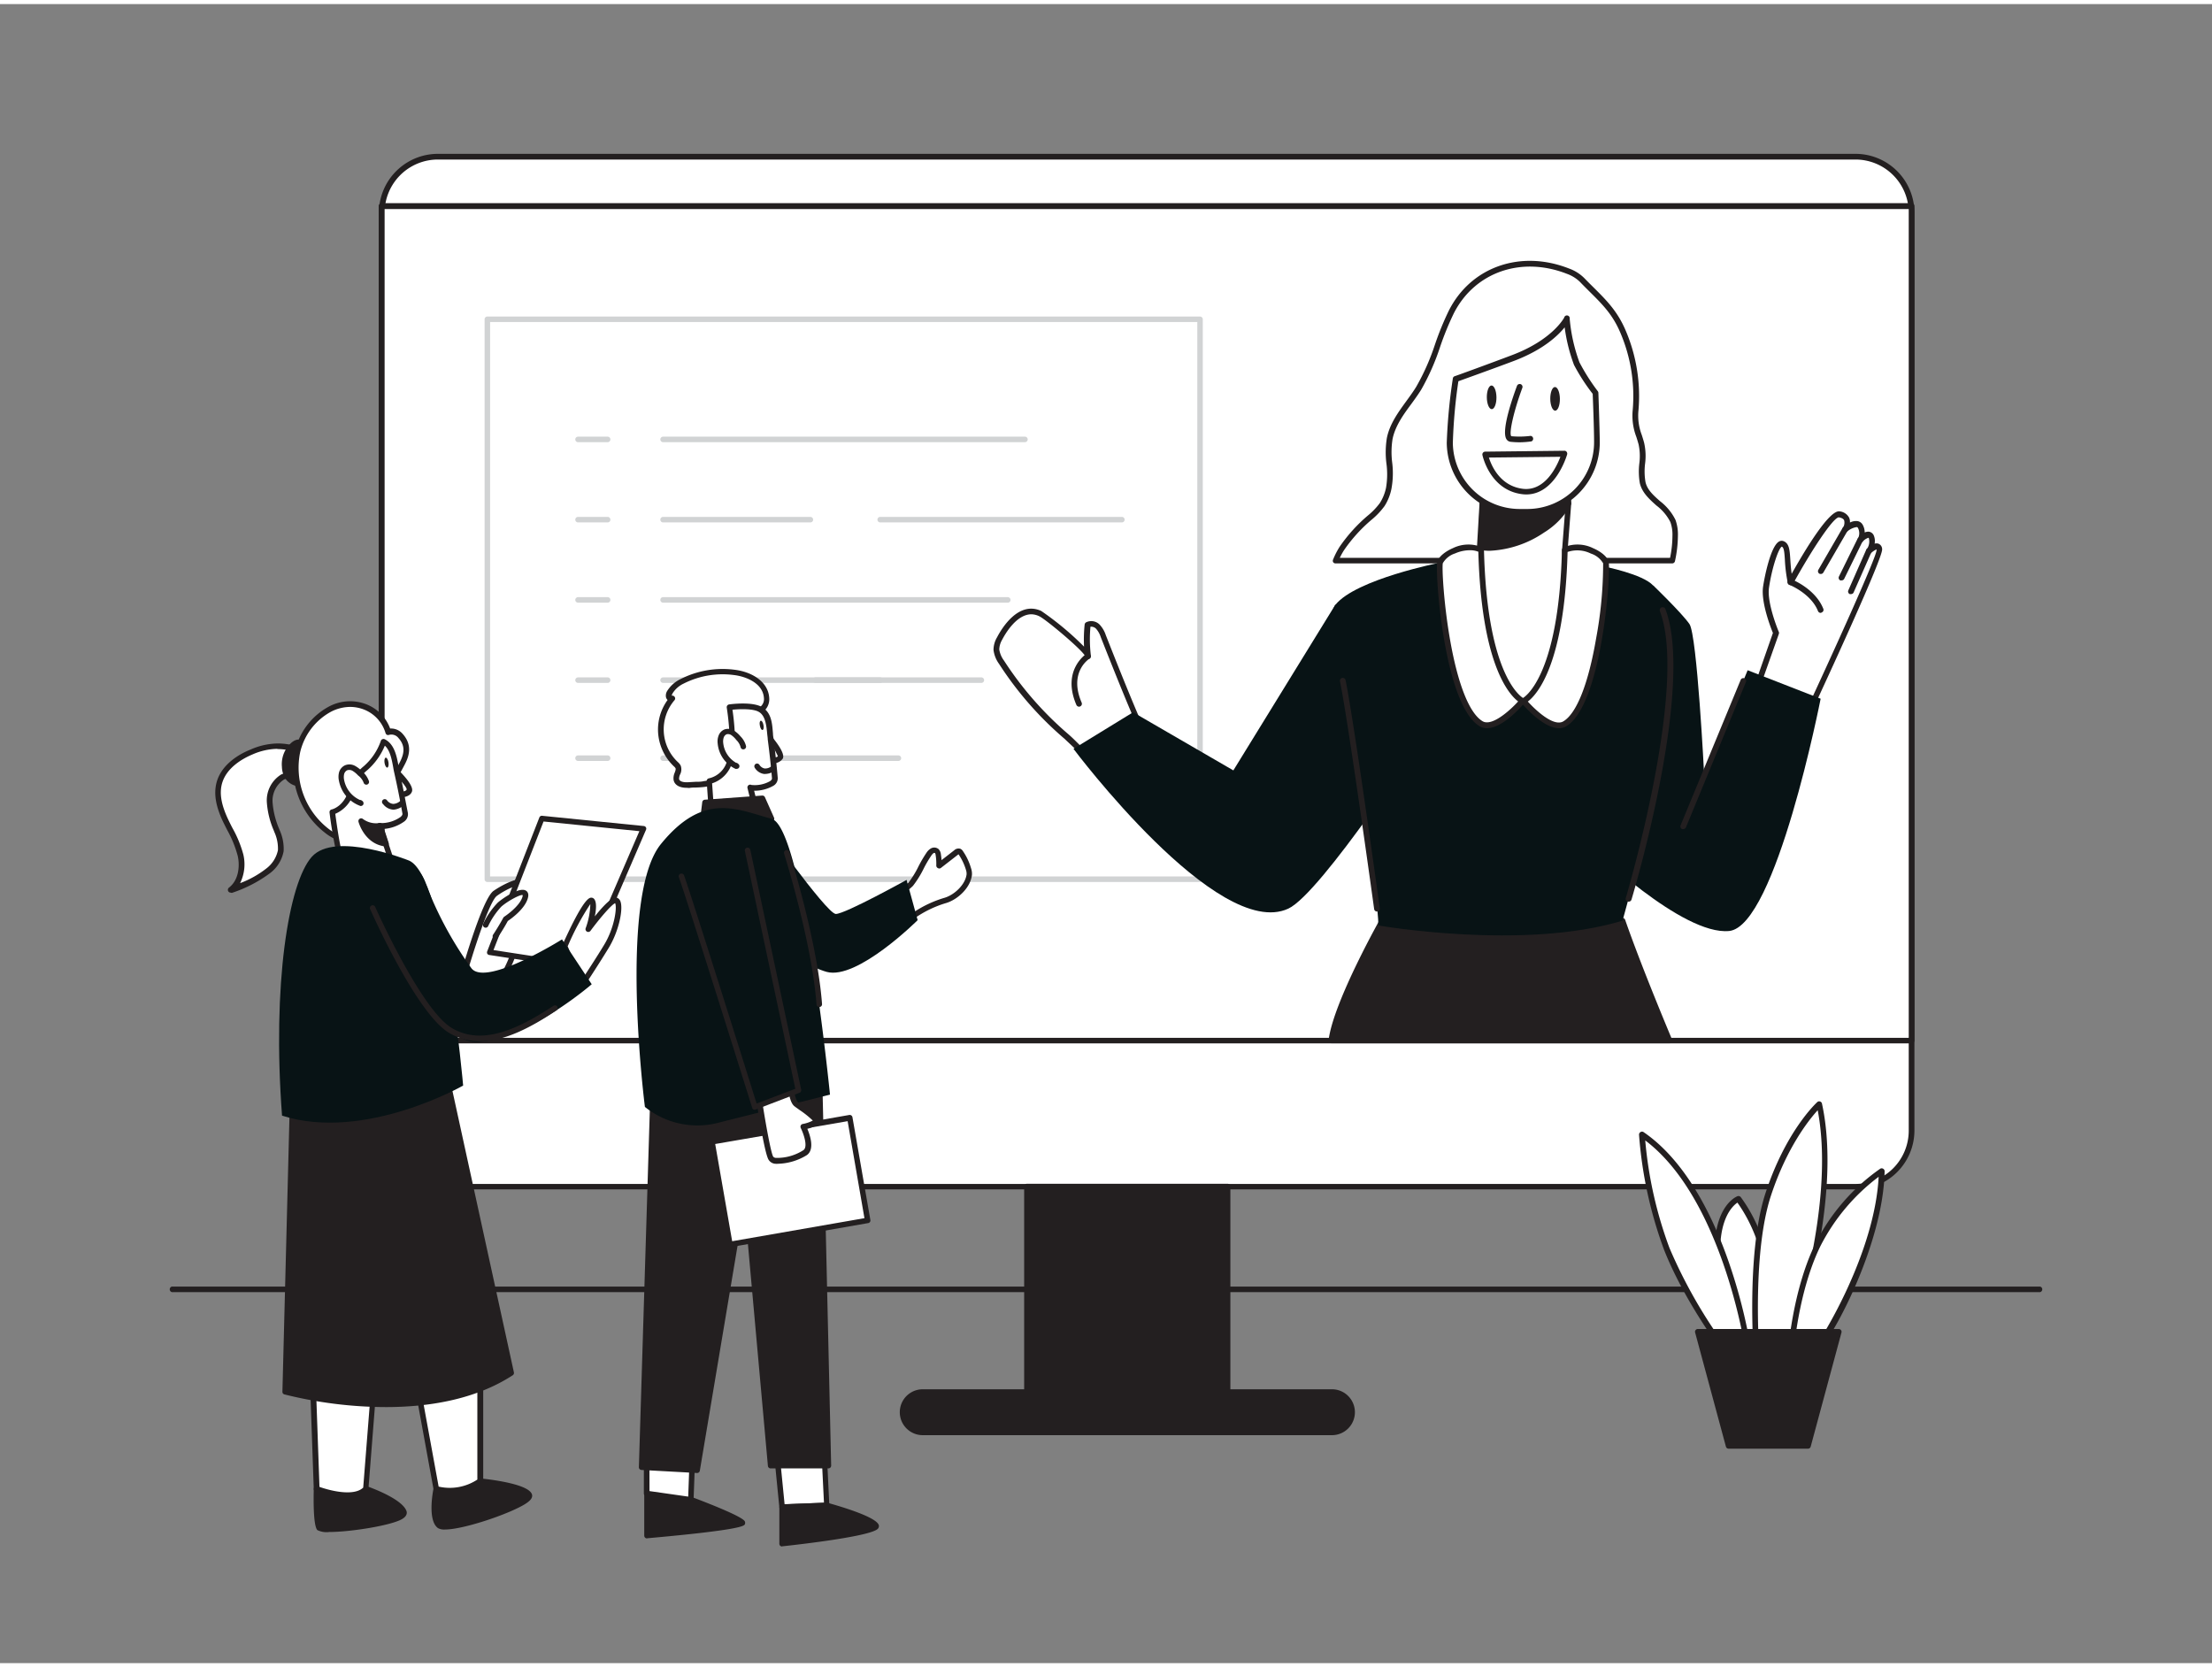 <svg id="_580_online_presentation_flatline" data-name="#580_online_presentation_flatline" xmlns="http://www.w3.org/2000/svg" viewBox="0 0 400 300" width="406" height="306" class="illustration styles_illustrationTablet__1DWOa"><rect x="0" y="0" width="400" height="300" fill="#808080" stroke="none"/><rect x="69.04" y="27.59" width="276.64" height="186.22" rx="10.14" fill="#fff"></rect><path d="M335.54,214.33H79.17a10.67,10.67,0,0,1-10.65-10.65v-166A10.67,10.67,0,0,1,79.17,27.08H335.54a10.66,10.66,0,0,1,10.65,10.65v166A10.66,10.66,0,0,1,335.54,214.33ZM79.17,28.11a9.64,9.64,0,0,0-9.62,9.62v166a9.64,9.64,0,0,0,9.62,9.62H335.54a9.63,9.63,0,0,0,9.62-9.62v-166a9.63,9.63,0,0,0-9.62-9.62Z" fill="#231f20"></path><rect x="185.7" y="213.81" width="36.32" height="37.17" fill="#231f20"></rect><path d="M222,251.48H185.7a.5.5,0,0,1-.5-.5V213.81a.49.49,0,0,1,.5-.49H222a.49.49,0,0,1,.49.49V251A.5.5,0,0,1,222,251.48Zm-35.82-1h35.32V214.31H186.2Z" fill="#231f20"></path><rect x="163.2" y="250.98" width="81.32" height="7.31" rx="3.65" fill="#231f20"></rect><path d="M240.86,258.78h-74a4.15,4.15,0,0,1,0-8.3h74a4.15,4.15,0,0,1,0,8.3Zm-74-7.3a3.16,3.16,0,0,0,0,6.31h74a3.16,3.16,0,1,0,0-6.31Z" fill="#231f20"></path><rect x="69.04" y="36.55" width="276.64" height="150.87" fill="#fff"></rect><path d="M345.68,187.93H69a.51.51,0,0,1-.52-.51V36.55A.52.52,0,0,1,69,36H345.68a.51.51,0,0,1,.51.52V187.42A.51.51,0,0,1,345.68,187.93Zm-276.13-1H345.16V37.06H69.55Z" fill="#231f20"></path><path d="M217,158.75H88.13a.5.5,0,0,1-.5-.5V57a.5.5,0,0,1,.5-.5H217a.5.5,0,0,1,.5.5V158.25A.5.5,0,0,1,217,158.75Zm-128.38-1H216.51V57.49H88.63Z" fill="#d1d3d4"></path><path d="M185.34,79.22H119.91a.5.5,0,0,1,0-1h65.43a.5.5,0,0,1,0,1Z" fill="#d1d3d4"></path><path d="M109.88,79.22h-5.35a.5.5,0,0,1,0-1h5.35a.5.5,0,0,1,0,1Z" fill="#d1d3d4"></path><path d="M202.87,93.73h-43.7a.5.5,0,0,1,0-1h43.7a.5.5,0,0,1,0,1Z" fill="#d1d3d4"></path><path d="M146.54,93.73H119.91a.5.5,0,0,1,0-1h26.63a.5.5,0,0,1,0,1Z" fill="#d1d3d4"></path><path d="M109.88,93.73h-5.35a.5.5,0,0,1,0-1h5.35a.5.5,0,0,1,0,1Z" fill="#d1d3d4"></path><path d="M182.24,108.24H119.91a.5.5,0,0,1-.5-.5.5.5,0,0,1,.5-.5h62.33a.51.51,0,0,1,.5.5A.5.5,0,0,1,182.24,108.24Z" fill="#d1d3d4"></path><path d="M109.88,108.24h-5.35a.5.5,0,0,1-.5-.5.51.51,0,0,1,.5-.5h5.35a.5.5,0,0,1,.5.5A.5.5,0,0,1,109.88,108.24Z" fill="#d1d3d4"></path><path d="M177.46,122.75h-30a.5.5,0,0,1-.5-.5.5.5,0,0,1,.5-.5h30a.51.51,0,0,1,.5.5A.5.5,0,0,1,177.46,122.75Z" fill="#d1d3d4"></path><path d="M159.17,122.75H119.91a.5.5,0,0,1-.5-.5.5.5,0,0,1,.5-.5h39.26a.5.5,0,0,1,.5.5A.5.5,0,0,1,159.17,122.75Z" fill="#d1d3d4"></path><path d="M109.88,122.75h-5.35a.5.5,0,0,1-.5-.5.51.51,0,0,1,.5-.5h5.35a.5.5,0,0,1,.5.5A.5.5,0,0,1,109.88,122.75Z" fill="#d1d3d4"></path><path d="M162.46,136.86H119.91a.5.5,0,1,1,0-1h42.55a.5.5,0,1,1,0,1Z" fill="#d1d3d4"></path><path d="M109.88,136.86h-5.35a.5.5,0,0,1,0-1h5.35a.5.5,0,0,1,0,1Z" fill="#d1d3d4"></path><path d="M317.53,124.09l3.64-10.39s-2.25-5.31-1.82-8.28,1.82-8.33,3-7.81.52,2.94,1.38,6.92c0,0,6.93-12.64,8.83-12.29s1.56,1.81,1,2.72c0,0,2.08-1.77,2.77-.56a2.62,2.62,0,0,1,0,2.43s1.47-1.65,2-.52a3,3,0,0,1-.43,2.51s1.73-1.65,1.9-.18-13.24,30.29-13.24,30.29" fill="#fff"></path><path d="M326.62,129.45a.59.59,0,0,1-.22,0,.52.52,0,0,1-.25-.69c5.27-11.31,13.13-28.64,13.19-30a.32.32,0,0,0,0-.15,3.39,3.39,0,0,0-1,.67.52.52,0,0,1-.69,0,.51.51,0,0,1-.09-.68,2.4,2.4,0,0,0,.39-2,.21.21,0,0,0-.06-.1,2.26,2.26,0,0,0-1.08.74.51.51,0,0,1-.68.08.52.52,0,0,1-.15-.68,2.07,2.07,0,0,0,0-1.91.29.29,0,0,0-.21-.16,3.32,3.32,0,0,0-1.78.85.5.5,0,0,1-.66,0,.52.52,0,0,1-.12-.65,1.71,1.71,0,0,0,.27-1.42c-.12-.27-.44-.45-.95-.54-1.06,0-5.13,6.27-8.28,12a.5.5,0,0,1-.53.26.52.52,0,0,1-.43-.4,26.45,26.45,0,0,1-.53-4.23c-.09-1.37-.16-2.16-.55-2.33-.55.2-1.78,3.73-2.32,7.42-.41,2.79,1.76,8,1.78,8a.53.53,0,0,1,0,.37L318,124.26a.51.51,0,0,1-.66.31.5.5,0,0,1-.31-.65l3.57-10.2c-.41-1-2.19-5.58-1.78-8.37.27-1.85,1.38-7.32,2.88-8.16a.94.94,0,0,1,.86-.06c1,.43,1.07,1.6,1.18,3.21.05.76.1,1.66.25,2.68,2.41-4.3,6.81-11.6,8.67-11.29a2.19,2.19,0,0,1,1.71,1.12,1.78,1.78,0,0,1,.16.9,2.41,2.41,0,0,1,1.37-.26,1.32,1.32,0,0,1,.93.66,2.88,2.88,0,0,1,.37,1.4,1.48,1.48,0,0,1,.79-.14,1.14,1.14,0,0,1,.85.68,2.54,2.54,0,0,1,.15,1.48,1.12,1.12,0,0,1,.68,0,1.07,1.07,0,0,1,.68,1c.18,1.5-10.12,23.78-13.28,30.57A.52.52,0,0,1,326.62,129.45Z" fill="#231f20"></path><path d="M250.62,164.57s-9,15.88-9.87,22.85h61.16s-5.42-12.93-8.5-21.71Z" fill="#231f20"></path><path d="M301.91,187.91H240.75a.51.51,0,0,1-.37-.16.52.52,0,0,1-.13-.39c.86-7,9.57-22.39,9.94-23a.45.45,0,0,1,.44-.25l42.79,1.14a.51.51,0,0,1,.46.34c3,8.66,8.44,21.54,8.49,21.67a.49.49,0,0,1-.05.47A.48.48,0,0,1,301.91,187.91Zm-60.58-1h59.83c-1.14-2.76-5.45-13.21-8.11-20.72l-42.14-1.13C249.77,167.1,242.45,180.38,241.33,186.92Z" fill="#231f20"></path><path d="M200.54,138.26a2.26,2.26,0,0,1-.44-.08c-2.39-.6-5.43-4.11-7.26-5.72A61.66,61.66,0,0,1,181.07,119a4.88,4.88,0,0,1-.94-2.26,4.16,4.16,0,0,1,.57-2c1.44-2.75,4.18-6,7.37-4.54,1.18.54,8.64,6.7,8.64,7.77a25.18,25.18,0,0,1-.06-5.69,1.6,1.6,0,0,1,1.85.34,4.71,4.71,0,0,1,1,1.73c.58,1.46,8,20.36,8.62,20C206,135.64,203.24,138.58,200.54,138.26Z" fill="#fff"></path><path d="M201,138.8a3.71,3.71,0,0,1-.47,0,4.37,4.37,0,0,1-.5-.09c-1.95-.49-4.19-2.66-6-4.41-.56-.54-1.07-1-1.5-1.42a61.9,61.9,0,0,1-11.87-13.57,5.41,5.41,0,0,1-1-2.52,4.48,4.48,0,0,1,.63-2.27c.83-1.6,3.87-6.67,8-4.78a53.9,53.9,0,0,1,7.74,6.45,26.17,26.17,0,0,1,.11-4,.54.54,0,0,1,.25-.39,2.12,2.12,0,0,1,2.46.41,5.14,5.14,0,0,1,1.12,1.92l.21.53c6.28,15.94,7.78,18.69,8.12,19.14a.52.52,0,0,1,.08.92c-.54.34-1.12.79-1.74,1.26C204.92,137.31,203,138.8,201,138.8Zm-14.48-28.46c-2.67,0-4.69,3.43-5.31,4.62a3.68,3.68,0,0,0-.51,1.75,4.5,4.5,0,0,0,.85,2,61.33,61.33,0,0,0,11.67,13.34c.46.4,1,.91,1.54,1.46,1.71,1.66,3.84,3.73,5.52,4.15a2.2,2.2,0,0,0,.37.07h0c1.79.21,3.71-1.27,5.41-2.58.46-.35.9-.69,1.33-1-.79-1.26-2.69-5.37-8.12-19.13l-.21-.53a4.23,4.23,0,0,0-.87-1.55,1.23,1.23,0,0,0-1-.35,24.44,24.44,0,0,0,.08,5.27h0V118a.51.51,0,0,1-1,.06.19.19,0,0,1,0-.08c-.38-1.07-7.18-6.75-8.33-7.28A3.44,3.44,0,0,0,186.47,110.34Z" fill="#231f20"></path><path d="M298.94,105.11s5.19,5,6.57,7,2.66,27.35,2.66,27.35l7.86-19,13.2,5.15s-8.06,41.15-16.54,42-24.93-15.16-24.93-15.16Z" fill="#081315"></path><path d="M260.41,101s-15.2,3-18.91,7.61,7.54,46.47,7.76,58c0,0,26.24,4.58,44.15-.87,0,0,6.22-22.07,7.84-34.76s-.46-23.77-2.31-25.84-8.94-3.45-8.94-3.45S263.88,101.67,260.41,101Z" fill="#081315"></path><path d="M302.37,100.62a22,22,0,0,0,.53-4.5,7.26,7.26,0,0,0-.41-2.66c-1.12-2.78-4.85-4-5.46-7-.51-2.47.42-4.63-.23-7s-1.28-3.35-1-6.09a29.6,29.6,0,0,0-2.3-14.18c-1.78-4.2-4.31-6.13-7.38-9.31a7.12,7.12,0,0,0-2.54-1.59c-8.12-3.19-17-.66-21.1,7.36-2.28,4.46-3.27,9.53-5.91,13.79-1.86,3-4.54,5.63-5.25,9.09-.62,3,.51,5.95-.2,9a8.81,8.81,0,0,1-1.17,2.91,13.34,13.34,0,0,1-2.25,2.38,27.63,27.63,0,0,0-5,5.51,13.63,13.63,0,0,0-1.15,2.25Z" fill="#fff"></path><path d="M302.37,101.14H241.5a.51.51,0,0,1-.43-.23.54.54,0,0,1,0-.48,14.24,14.24,0,0,1,1.2-2.33,28.72,28.72,0,0,1,5.1-5.63l.11-.09a12.46,12.46,0,0,0,2.06-2.18,8.34,8.34,0,0,0,1.1-2.74A14.68,14.68,0,0,0,250.7,83a16.14,16.14,0,0,1,.09-4.54c.51-2.54,2.05-4.64,3.53-6.68.61-.84,1.24-1.7,1.78-2.58a41.21,41.21,0,0,0,3.38-7.62A53,53,0,0,1,262,55.42c4-7.92,13-11.05,21.74-7.6a7.43,7.43,0,0,1,2.73,1.71c.59.61,1.16,1.18,1.71,1.72,2.3,2.29,4.3,4.27,5.78,7.75a30.11,30.11,0,0,1,2.33,14.43,9.76,9.76,0,0,0,.59,4.47c.14.44.29.9.43,1.43a10.7,10.7,0,0,1,.17,3.8,11.49,11.49,0,0,0,.07,3.26c.29,1.41,1.42,2.42,2.63,3.49a9.66,9.66,0,0,1,2.8,3.39,7.75,7.75,0,0,1,.44,2.85,22.27,22.27,0,0,1-.53,4.61A.52.52,0,0,1,302.37,101.14Zm-60.08-1H302a20,20,0,0,0,.43-4,6.75,6.75,0,0,0-.37-2.47,8.67,8.67,0,0,0-2.53-3c-1.27-1.14-2.59-2.31-3-4.05a12.48,12.48,0,0,1-.09-3.54,10.05,10.05,0,0,0-.13-3.46c-.14-.51-.29-1-.42-1.39a10.68,10.68,0,0,1-.64-4.87A29.1,29.1,0,0,0,293,59.4c-1.4-3.29-3.24-5.11-5.56-7.41-.55-.55-1.13-1.12-1.72-1.74a6.49,6.49,0,0,0-2.36-1.47c-8.25-3.24-16.66-.32-20.45,7.11a53,53,0,0,0-2.46,6A42.19,42.19,0,0,1,257,69.72c-.56.9-1.2,1.78-1.82,2.63-1.49,2-2.89,4-3.36,6.29a15.11,15.11,0,0,0-.07,4.25,15.57,15.57,0,0,1-.14,4.8,9.15,9.15,0,0,1-1.24,3.08,13.64,13.64,0,0,1-2.23,2.38l-.11.09a27.94,27.94,0,0,0-4.92,5.41A11.48,11.48,0,0,0,242.29,100.11Z" fill="#231f20"></path><path d="M283,98.72s2,29.25-8.2,27.29c-13.62-2.9-7.43-23.45-7.43-23.45l.23-3.84.51-8.93.49-8.35,14.32-.16.55,6.82.17,2.21Z" fill="#fff"></path><path d="M275.73,126.62a5.61,5.61,0,0,1-1.06-.11,10.45,10.45,0,0,1-7.17-5c-4.09-6.92-1-18-.67-19l1.23-21.06a.51.51,0,0,1,.51-.48l14.32-.16a.52.52,0,0,1,.52.47l.72,9-.65,8.45c.09,1.31,1.36,21.41-4.51,26.63A4.79,4.79,0,0,1,275.73,126.62ZM269.06,82l-1.2,20.64a.5.5,0,0,1,0,.12c0,.12-3.42,11.58.55,18.29a9.47,9.47,0,0,0,6.49,4.5,3.77,3.77,0,0,0,3.4-.92c5.57-4.94,4.19-25.62,4.17-25.82v-.08l.65-8.41-.68-8.47Z" fill="#231f20"></path><path d="M283.61,90.31A13.49,13.49,0,0,1,279,95.09c-3.06,2-7.38,3.76-11.13,3.15l.25-8.45a30.48,30.48,0,0,0,8.26,0,21,21,0,0,0,7.1-1.66Z" fill="#231f20"></path><path d="M269.35,98.86a10.36,10.36,0,0,1-1.6-.13.51.51,0,0,1-.42-.51l.26-8.45a.47.47,0,0,1,.18-.36.44.44,0,0,1,.39-.11,29.77,29.77,0,0,0,8.12,0,20.62,20.62,0,0,0,6.94-1.62.49.49,0,0,1,.47,0,.5.5,0,0,1,.25.39l.17,2.21a.42.42,0,0,1-.06.27,13.83,13.83,0,0,1-4.82,5A19,19,0,0,1,269.35,98.86Zm-1-1c3,.33,6.8-.83,10.35-3.14a12.94,12.94,0,0,0,4.42-4.47L283,88.85a24,24,0,0,1-6.6,1.4,31.45,31.45,0,0,1-7.83.11Z" fill="#231f20"></path><path d="M276.33,91.8l-1.47,0a12.59,12.59,0,0,1-12.72-12.45,99.29,99.29,0,0,1,1.09-11.55S269,65.74,273.59,64c7.66-2.89,9.72-7,9.72-7a30.73,30.73,0,0,0,1.8,8,36.63,36.63,0,0,0,3.41,5.25s.23,6.2.25,8.8A12.58,12.58,0,0,1,276.33,91.8Z" fill="#fff"></path><path d="M274.72,92.33a13.11,13.11,0,0,1-13.1-13,99.14,99.14,0,0,1,1.1-11.63.49.49,0,0,1,.33-.41c.06,0,5.86-2.11,10.36-3.81,7.34-2.77,9.42-6.74,9.44-6.78a.51.51,0,0,1,1,.2,30.5,30.5,0,0,0,1.76,7.87A37,37,0,0,0,288.93,70a.55.55,0,0,1,.11.3c0,.06.22,6.24.25,8.81a13.12,13.12,0,0,1-13,13.25h-1.61Zm-11-24.12a94.58,94.58,0,0,0-1,11.15A12.09,12.09,0,0,0,274.72,91.3h.13l1.47,0h0a12.08,12.08,0,0,0,11.94-12.2c0-2.32-.21-7.62-.25-8.62a35.45,35.45,0,0,1-3.38-5.23,31,31,0,0,1-1.69-6.8c-1.2,1.49-3.88,4.07-9.16,6.07C269.85,66,264.93,67.76,263.69,68.21Z" fill="#231f20"></path><path d="M274.79,79.24a15.88,15.88,0,0,1-1.64-.09,1,1,0,0,1-.74-.48c-1-1.57,1.22-7.77,1.91-9.64a.53.53,0,0,1,.67-.3.52.52,0,0,1,.3.66c-1.54,4.16-2.47,8.25-2,8.75a16.12,16.12,0,0,0,3.49-.06.52.52,0,0,1,.14,1A16.5,16.5,0,0,1,274.79,79.24Z" fill="#231f20"></path><ellipse cx="281.21" cy="71.37" rx="0.87" ry="2.14" transform="translate(-0.77 3.11) rotate(-0.63)" fill="#231f20"></ellipse><ellipse cx="269.74" cy="71.1" rx="0.87" ry="2.14" transform="translate(-0.77 2.98) rotate(-0.63)" fill="#231f20"></ellipse><path d="M267.84,98.72c-2.72-1.46-7,.72-7.43,2.24s1.27,25.49,7.43,29.18c2.67,1.61,7.47-4.13,7.47-4.13S268.44,123,267.84,98.72Z" fill="#fff"></path><path d="M268.9,130.94a2.55,2.55,0,0,1-1.33-.35c-6.5-3.9-8.11-28.09-7.66-29.76.28-1,1.63-1.94,2.8-2.44a6.36,6.36,0,0,1,5.37-.13.5.5,0,0,1,.27.45c.58,23.47,7.11,26.8,7.17,26.83a.51.51,0,0,1,.29.35.55.55,0,0,1-.1.45C275.26,126.87,271.76,130.94,268.9,130.94Zm-3.15-32.18a6.67,6.67,0,0,0-2.63.58,3.91,3.91,0,0,0-2.21,1.76c-.17.63.1,6.83,1.26,13.58,1.42,8.24,3.53,13.58,5.93,15,1.7,1,5-2,6.43-3.58-1.72-1.31-6.65-6.82-7.2-27.07A4,4,0,0,0,265.75,98.76Z" fill="#231f20"></path><path d="M283,98.72c2.71-1.46,7,.72,7.42,2.24s-1.27,25.49-7.42,29.18c-2.67,1.61-7.47-4.13-7.47-4.13S282.37,123,283,98.72Z" fill="#fff"></path><path d="M281.9,130.94c-2.85,0-6.35-4.07-6.8-4.6a.56.56,0,0,1-.11-.45.5.5,0,0,1,.3-.35c.06,0,6.58-3.36,7.16-26.83a.54.54,0,0,1,.27-.45,6.36,6.36,0,0,1,5.37.13c1.17.5,2.52,1.41,2.8,2.44.46,1.67-1.15,25.86-7.66,29.76A2.5,2.5,0,0,1,281.9,130.94Zm-5.62-4.82c1.5,1.66,4.71,4.61,6.42,3.58,2.41-1.44,4.52-6.78,5.93-15a73.74,73.74,0,0,0,1.27-13.58,4,4,0,0,0-2.22-1.76,5.52,5.52,0,0,0-4.21-.29C282.92,119.3,278,124.81,276.28,126.12Z" fill="#231f20"></path><path d="M268.57,81.44l14.32-.16s-2.18,7.56-7.66,6.82S268.57,81.44,268.57,81.44Z" fill="#fff"></path><path d="M276,88.67a5.9,5.9,0,0,1-.83-.06c-5.78-.78-7.09-7-7.1-7.07a.51.51,0,0,1,.5-.61l14.32-.16a.48.48,0,0,1,.41.2.54.54,0,0,1,.09.46C283.3,81.74,281.23,88.67,276,88.67ZM269.24,82c.46,1.47,2,5.09,6.06,5.64s6.2-4,6.87-5.78Z" fill="#231f20"></path><path d="M241.5,108.57l-18.47,30L204.9,128.06l-10.78,6.61s26.07,34.79,38.84,28.9c5.93-2.73,24.92-31.93,24.92-31.93Z" fill="#081315"></path><path d="M294.48,162.3l-.15,0a.51.51,0,0,1-.34-.64c.11-.38,11.34-38.21,6.17-51.89a.51.51,0,1,1,1-.36c5.3,14-5.67,51-6.14,52.54A.52.52,0,0,1,294.48,162.3Z" fill="#231f20"></path><path d="M249,164.09a.51.51,0,0,1-.51-.45c-.05-.33-4.64-33.67-6.18-41.18a.53.53,0,0,1,.4-.61.52.52,0,0,1,.61.4c1.55,7.55,6.14,40.92,6.19,41.25a.52.52,0,0,1-.44.58Z" fill="#231f20"></path><path d="M304.38,149.18a.48.48,0,0,1-.2,0,.52.52,0,0,1-.28-.67l10.87-26.31a.52.52,0,0,1,.67-.28.51.51,0,0,1,.28.67l-10.86,26.31A.53.53,0,0,1,304.38,149.18Z" fill="#231f20"></path><path d="M329.23,110.09a.53.53,0,0,1-.48-.33c-1.26-3.18-5.14-4.73-5.17-4.75a.51.51,0,1,1,.37-1c.18.07,4.33,1.73,5.76,5.33a.5.5,0,0,1-.29.67A.41.41,0,0,1,329.23,110.09Z" fill="#231f20"></path><path d="M329.23,103.05A.58.58,0,0,1,329,103a.52.52,0,0,1-.18-.71l4.39-7.58a.53.53,0,0,1,.71-.18.52.52,0,0,1,.19.7l-4.4,7.58A.53.53,0,0,1,329.23,103.05Z" fill="#231f20"></path><path d="M333,104.21a.59.59,0,0,1-.22,0,.52.52,0,0,1-.24-.7l3.38-6.86a.51.51,0,1,1,.92.45l-3.37,6.87A.53.53,0,0,1,333,104.21Z" fill="#231f20"></path><path d="M334.71,106.69a.52.52,0,0,1-.21,0,.51.51,0,0,1-.26-.68l3.24-7.36a.52.52,0,0,1,.68-.26.52.52,0,0,1,.27.68l-3.25,7.35A.5.5,0,0,1,334.71,106.69Z" fill="#231f20"></path><path d="M195.13,127.05a.54.54,0,0,1-.48-.31c-2.72-6.28,1.74-9.2,1.78-9.23a.52.52,0,0,1,.71.16.51.51,0,0,1-.15.71c-.17.11-3.75,2.51-1.39,7.94a.52.52,0,0,1-.27.68A.46.46,0,0,1,195.13,127.05Z" fill="#231f20"></path><path d="M78.89,268.49s-1.12,5.48.61,6.69,16.65-3.84,16.22-5.54-8.89-2.57-8.89-2.57S80.18,269,78.89,268.49Z" fill="#231f20"></path><path d="M80.45,275.84a2.33,2.33,0,0,1-1.24-.25c-1.94-1.36-.93-6.61-.81-7.2a.49.49,0,0,1,.26-.35.5.5,0,0,1,.43,0c.69.3,4.41-.5,7.6-1.44a.41.41,0,0,1,.19,0c2.07.21,8.85,1.05,9.33,2.94.16.65-.5,1.18-1,1.53C92.58,272.86,83.93,275.84,80.45,275.84Zm-1.16-6.78c-.35,2-.48,5,.5,5.71.41.29,3.11,0,7.81-1.52s7.46-3.07,7.64-3.57c-.19-.66-4-1.65-8.36-2.1C85.7,267.92,81.23,269.19,79.29,269.06Z" fill="#231f20"></path><path d="M57.24,268.49s-.18,6.34.51,7.12,16-.86,15.28-2.93-6.91-4.19-6.91-4.19Z" fill="#231f20"></path><path d="M59.53,276.29a3.76,3.76,0,0,1-2.15-.35c-.74-.83-.69-5.5-.64-7.47a.5.5,0,0,1,.5-.48h8.88l.17,0c.65.23,6.37,2.26,7.21,4.49.11.3.16.89-.76,1.45C70.81,275.11,63.32,276.29,59.53,276.29Zm-1.43-1.06c1.22.36,10.38-.5,13.61-1.88.76-.33.85-.54.85-.54-.5-1.29-4.23-3-6.52-3.82H57.73C57.68,271.67,57.8,274.63,58.1,275.23Zm0,0h0Zm-.09-.07Z" fill="#231f20"></path><path d="M56.55,247.57l.69,20.92s6.55,2.58,8.88,0l1.82-23Z" fill="#fff"></path><path d="M62.77,270.13A17.92,17.92,0,0,1,57.06,269a.5.5,0,0,1-.32-.45L56,247.58a.51.51,0,0,1,.42-.51L67.85,245a.53.53,0,0,1,.42.12.47.47,0,0,1,.16.41l-1.81,23a.53.53,0,0,1-.12.3A4.87,4.87,0,0,1,62.77,270.13Zm-5-2c1.9.68,6.2,1.77,7.91.13l1.75-22.17L57.06,248Z" fill="#231f20"></path><path d="M86.83,244.63v22.44a9.47,9.47,0,0,1-7.94,1.42l-4.93-27Z" fill="#fff"></path><path d="M81.37,269.32a9.94,9.94,0,0,1-2.61-.35.49.49,0,0,1-.36-.39l-4.93-27a.51.51,0,0,1,.15-.45.49.49,0,0,1,.46-.12L87,244.15a.48.48,0,0,1,.38.48v22.44a.53.53,0,0,1-.18.39A10,10,0,0,1,81.37,269.32Zm-2.05-1.24a9.06,9.06,0,0,0,7-1.27V245l-11.74-2.84Z" fill="#231f20"></path><path d="M53.15,189.23l-1.58,61.7s24.82,7,40.87-3.36L81,195.27Z" fill="#231f20"></path><path d="M69.77,253.7a76.49,76.49,0,0,1-18.34-2.29.48.48,0,0,1-.36-.49l1.58-61.7a.47.47,0,0,1,.19-.38.51.51,0,0,1,.41-.1l27.88,6a.49.49,0,0,1,.38.38l11.42,52.3a.5.5,0,0,1-.22.53C85.82,252.43,77.29,253.7,69.77,253.7Zm-17.69-3.15c3.13.8,25.19,5.95,39.8-3.22L80.6,195.69l-27-5.84Z" fill="#231f20"></path><path d="M83.21,177.69s4.27-15.46,6.34-16.93,6.09-3.28,6.09-1.21-3,18.65-7.64,18.13S83.21,177.69,83.21,177.69Z" fill="#fff"></path><path d="M88.22,178.19l-.28,0c-3.35-.37-4.21-.18-4.38-.12a.49.49,0,0,1-.48.12.5.5,0,0,1-.36-.6l0-.09c.53-1.91,4.39-15.62,6.51-17.13,1.11-.79,4.62-2.85,6.18-2a1.32,1.32,0,0,1,.7,1.25c0,1.88-2.21,14.46-5.92,17.77A3,3,0,0,1,88.22,178.19ZM84.74,177a29.85,29.85,0,0,1,3.31.23,1.93,1.93,0,0,0,1.5-.6c3.27-2.92,5.59-15,5.59-17,0-.28-.1-.34-.16-.36-.7-.37-3.2.6-5.14,2-1.34,1-4.23,9.86-5.91,15.81Q84.26,177,84.74,177Z" fill="#231f20"></path><path d="M105.6,174c-.39,0-17-2.58-17-2.58L98,147.28l18.38,1.85Z" fill="#fff"></path><path d="M105.6,174.54c-.39,0-13.21-2-17.13-2.59a.5.5,0,0,1-.36-.24.56.56,0,0,1,0-.44l9.42-24.18a.48.48,0,0,1,.52-.31l18.38,1.85a.52.52,0,0,1,.38.25.48.48,0,0,1,0,.45l-10.74,24.91A.51.51,0,0,1,105.6,174.54Zm-16.36-3.48c6,.92,14.26,2.2,16.05,2.44l10.33-23.94-17.33-1.75Z" fill="#231f20"></path><path d="M50.27,134.17a12.13,12.13,0,0,0-4.77,1.06c-2.61,1.09-5.15,3-5.87,5.71-.57,2.22.16,4.57,1.14,6.64s2.2,4.08,2.7,6.32.06,4.88-1.76,6.27a23.41,23.41,0,0,0,6.72-3.46,5.92,5.92,0,0,0,2.32-3.66,7.69,7.69,0,0,0-.68-3.54,15.86,15.86,0,0,1-1.32-5.23,5,5,0,0,1,2.36-4.58c1.4-.73,5.86-.42,5.29-3C56,134.75,51.86,134.2,50.27,134.17Z" fill="#fff"></path><path d="M41.71,160.67a.5.5,0,0,1-.44-.25.52.52,0,0,1,.13-.65c1.8-1.37,2-4,1.58-5.77a20.22,20.22,0,0,0-1.87-4.6c-.27-.53-.54-1.06-.8-1.6-1.31-2.79-1.67-5-1.16-7,.88-3.39,4.24-5.24,6.16-6a12.53,12.53,0,0,1,5-1.1c1.66,0,6.09.6,6.62,3a2,2,0,0,1-.24,1.56c-.66,1-2.23,1.28-3.61,1.53a7.21,7.21,0,0,0-1.7.42,4.55,4.55,0,0,0-2.09,4.13,15,15,0,0,0,1.21,4.85l.08.21a8.16,8.16,0,0,1,.71,3.78,6.42,6.42,0,0,1-2.5,4,24.18,24.18,0,0,1-6.86,3.54A.57.57,0,0,1,41.71,160.67Zm8.44-26a11.68,11.68,0,0,0-4.46,1c-1.75.73-4.8,2.4-5.57,5.37-.45,1.74-.1,3.74,1.1,6.31.25.53.51,1.06.78,1.58a20.87,20.87,0,0,1,2,4.84,7.72,7.72,0,0,1-.58,5.19,17.92,17.92,0,0,0,4.74-2.65A5.58,5.58,0,0,0,50.26,153a7.17,7.17,0,0,0-.66-3.31l-.08-.22a15.57,15.57,0,0,1-1.27-5.18,5.5,5.5,0,0,1,2.63-5,7.7,7.7,0,0,1,2-.52c1.12-.2,2.52-.46,2.94-1.1a.9.9,0,0,0,.1-.78c-.35-1.58-4-2.15-5.65-2.18h-.11Z" fill="#231f20"></path><path d="M52.23,134.84a4.79,4.79,0,0,0-.75,3.07,3.67,3.67,0,0,0,.65,2A2.81,2.81,0,0,0,54.42,141a1.51,1.51,0,0,0,1.07-.38,1.71,1.71,0,0,0,.43-.86C56.52,137.5,55.25,130.61,52.23,134.84Z" fill="#231f20"></path><path d="M54.35,141.47a3.33,3.33,0,0,1-2.62-1.24,4.16,4.16,0,0,1-.75-2.29,5.23,5.23,0,0,1,.85-3.39c1.2-1.7,2.2-1.7,2.81-1.41,1.7.79,2.23,5,1.77,6.72a2.26,2.26,0,0,1-.57,1.09,2,2,0,0,1-1.41.52ZM54,134c-.48,0-1,.68-1.37,1.13h0a4.29,4.29,0,0,0-.66,2.74,3.24,3.24,0,0,0,.54,1.75,2.25,2.25,0,0,0,1.89.85,1.18,1.18,0,0,0,.74-.23,1.45,1.45,0,0,0,.29-.64c.39-1.46-.14-5-1.22-5.56A.52.52,0,0,0,54,134Zm-1.78.84h0Z" fill="#231f20"></path><path d="M66.08,150.29a3.51,3.51,0,0,1-3.37.87A8.33,8.33,0,0,1,59,149.42a14.4,14.4,0,0,1-5.2-14.24c1.18-5.31,6.8-10.35,12.43-8a7.08,7.08,0,0,1,4,4.44,2.11,2.11,0,0,1,2.21.7c1.41,1.55,1.26,3.13.37,4.87-1.46,2.85-3.21,5.55-4.54,8.46C67.48,147.36,67.11,149.21,66.08,150.29Z" fill="#fff"></path><path d="M63.67,151.74a6.45,6.45,0,0,1-1-.09,8.8,8.8,0,0,1-3.94-1.83,14.82,14.82,0,0,1-5.39-14.75,12.29,12.29,0,0,1,6.06-8,8.13,8.13,0,0,1,7.06-.37A7.52,7.52,0,0,1,70.55,131a2.76,2.76,0,0,1,2.25.95c1.85,2.05,1.14,4.08.45,5.44-.61,1.18-1.27,2.34-1.91,3.47-.91,1.61-1.85,3.27-2.63,5-.25.55-.46,1.12-.66,1.67a8.71,8.71,0,0,1-1.6,3.11h0A3.67,3.67,0,0,1,63.67,151.74Zm-.35-24.65a7.67,7.67,0,0,0-3.5.89,11.26,11.26,0,0,0-5.54,7.3,14,14,0,0,0,5,13.75,7.93,7.93,0,0,0,3.49,1.64c1.76.27,2.52-.28,2.93-.72h0a8.1,8.1,0,0,0,1.39-2.76c.21-.57.43-1.16.69-1.74.8-1.74,1.75-3.42,2.67-5,.64-1.12,1.29-2.28,1.89-3.44.91-1.78.82-3.07-.3-4.31a1.61,1.61,0,0,0-1.66-.56.55.55,0,0,1-.4,0,.57.57,0,0,1-.26-.31A6.55,6.55,0,0,0,66,127.64,6.94,6.94,0,0,0,63.32,127.09Z" fill="#231f20"></path><path d="M71,138.17s3.32,3.14,3,4-2.14.77-2.14.77" fill="#fff"></path><path d="M72.09,143.48h-.26a.5.5,0,0,1-.47-.53.51.51,0,0,1,.53-.47c.62,0,1.51-.09,1.64-.44s-1.33-2-2.87-3.5a.51.51,0,0,1,0-.71.5.5,0,0,1,.71,0c1.63,1.54,3.49,3.58,3.12,4.58S72.69,143.48,72.09,143.48Z" fill="#231f20"></path><path d="M71.87,158.25c-3.93.1-10.4-4.19-10.44-4.34a78.34,78.34,0,0,1-1.35-7.79A5.25,5.25,0,0,0,63.61,142c.84-3.56,4.18-3.94,5.73-8.58,1.86.91,2,3.71,2.43,5.47.56,2.48,1,5,1.5,7.46.28,1.58-3.77,2.56-4.59,2.26C69.45,150.94,69.45,150.94,71.87,158.25Z" fill="#fff"></path><path d="M71.75,158.75c-3.76,0-10.61-4-10.8-4.71a79,79,0,0,1-1.36-7.86.5.5,0,0,1,.39-.55c.09,0,2.39-.6,3.14-3.79a7.93,7.93,0,0,1,2.63-4,10.76,10.76,0,0,0,3.12-4.61.44.44,0,0,1,.28-.3.49.49,0,0,1,.41,0c1.77.87,2.18,3.08,2.51,4.86.06.34.12.66.19,1,.55,2.46,1,5,1.5,7.48a1.64,1.64,0,0,1-.7,1.57,7.29,7.29,0,0,1-3.68,1.32c.58,1.76.81,2.47,3,9a.51.51,0,0,1-.06.45.57.57,0,0,1-.4.21Zm-9.87-5.11c.84.65,5.88,3.75,9.29,4.08-2.19-6.63-2.22-6.7-3-9a.49.49,0,0,1,.13-.51.5.5,0,0,1,.52-.11A6.09,6.09,0,0,0,72.42,147c.27-.23.39-.44.35-.63-.44-2.5-.94-5-1.49-7.44-.07-.3-.13-.63-.19-1-.25-1.35-.56-3-1.5-3.83a12,12,0,0,1-3.14,4.4,7.08,7.08,0,0,0-2.36,3.53,5.88,5.88,0,0,1-3.46,4.39C60.8,147.7,61.32,151.5,61.88,153.64Z" fill="#231f20"></path><path d="M72.78,144.48a2.06,2.06,0,0,1-3.12-.12" fill="#fff"></path><path d="M71.19,145.67H71.1a2.52,2.52,0,0,1-1.82-1A.5.5,0,1,1,70,144a1.57,1.57,0,0,0,1.09.63,2,2,0,0,0,1.3-.55.5.5,0,0,1,.7,0,.5.5,0,0,1,0,.71A3.08,3.08,0,0,1,71.19,145.67Z" fill="#231f20"></path><path d="M68.68,148.57a4.44,4.44,0,0,1-3.42-.83s1,3.75,4.49,4.09Z" fill="#231f20"></path><path d="M69.75,152.33h0c-3.77-.37-4.88-4.29-4.92-4.46a.5.5,0,0,1,.22-.56.51.51,0,0,1,.6.06,4,4,0,0,0,3,.71.5.5,0,0,1,.56.33l1.07,3.27a.48.48,0,0,1-.08.47A.53.53,0,0,1,69.75,152.33Zm-3.45-3.44A4.68,4.68,0,0,0,69,151.18l-.68-2.07A5.65,5.65,0,0,1,66.3,148.89Z" fill="#231f20"></path><ellipse cx="69.89" cy="137.17" rx="0.36" ry="0.91" transform="translate(-20.79 12.76) rotate(-9.09)" fill="#231f20"></ellipse><path d="M66.27,140.6a3.49,3.49,0,0,0-1.09-1.53,4.81,4.81,0,0,0-1.15-.91,1.67,1.67,0,0,0-1.43-.1,1.55,1.55,0,0,0-.79,1,2.85,2.85,0,0,0,0,1.3,5.42,5.42,0,0,0,3.54,4.13l-.17-.12" fill="#fff"></path><path d="M65.31,145a.32.32,0,0,1-.14,0,6,6,0,0,1-3.87-4.52,3.29,3.29,0,0,1,0-1.51,2,2,0,0,1,1.06-1.31,2.12,2.12,0,0,1,1.86.1,5.41,5.41,0,0,1,1.28,1,4,4,0,0,1,1.22,1.77.5.5,0,0,1-.36.61.51.51,0,0,1-.61-.37,2.92,2.92,0,0,0-1-1.29,4.47,4.47,0,0,0-1-.83,1.18,1.18,0,0,0-1-.09,1.09,1.09,0,0,0-.52.68,2.53,2.53,0,0,0,0,1.07,5,5,0,0,0,2.84,3.6.52.52,0,0,1,.32.09l.12.08a.54.54,0,0,1,.19.65A.5.5,0,0,1,65.31,145Z" fill="#231f20"></path><path d="M74,154.89s-13.41-5.42-17.62-.69S49.21,177.25,51,201c14.9,4.76,32.75-5.44,32.75-5.44S80.49,157.81,74,154.89Z" fill="#081315"></path><path d="M102.09,170.4s4.16-9.17,4.94-8.26-.65,5.17-.65,5.17,4.14-5.69,5.05-5.24.26,5-1.82,8.33-4.65,7.28-4.65,7.28Z" fill="#fff"></path><path d="M105,178.18h-.06a.49.49,0,0,1-.41-.31l-2.86-7.28a.46.46,0,0,1,0-.38c1.74-3.85,4-8.46,5.15-8.62a.69.69,0,0,1,.62.23c.48.57.38,1.9.12,3.15,3.08-3.85,3.84-3.47,4.12-3.33a1.15,1.15,0,0,1,.56.76c.44,1.52-.4,5.38-2.17,8.27-2.05,3.36-4.64,7.26-4.67,7.3A.52.52,0,0,1,105,178.18Zm-2.32-7.76,2.43,6.18c.86-1.32,2.63-4,4.12-6.46,1.89-3.09,2.39-6.84,2-7.56-.71.32-2.81,2.78-4.45,5a.5.5,0,0,1-.63.15.51.51,0,0,1-.25-.6,13.47,13.47,0,0,0,.85-4.39A47,47,0,0,0,102.64,170.42Z" fill="#231f20"></path><path d="M68.31,162.05s8.94,26.41,18.26,25.63S107,177.24,107,177.24l-5.37-8.11S88,177.68,85.28,174.39a66.16,66.16,0,0,1-8.46-15.78C75,153.64,67,153.6,68.31,162.05Z" fill="#081315"></path><path d="M87.87,166.48a14.09,14.09,0,0,1,2.46-3.62c1.29-1.16,5.18-3.41,4.66-1.38s-3.54,4-3.54,4-.67,1.29-1.87,3.11" fill="#fff"></path><path d="M89.58,169.06a.46.46,0,0,1-.27-.09.49.49,0,0,1-.14-.69c1.16-1.77,1.83-3.05,1.84-3.06a.52.52,0,0,1,.17-.19s2.86-1.86,3.32-3.68a.49.49,0,0,0,0-.24c-.42-.13-2.72,1.09-3.87,2.12a13.77,13.77,0,0,0-2.34,3.47.5.5,0,1,1-.9-.43A14.44,14.44,0,0,1,90,162.49c.74-.67,3.9-2.91,5.1-2.18.23.14.58.49.37,1.29-.5,2-3.06,3.81-3.64,4.2-.19.35-.82,1.51-1.83,3A.51.51,0,0,1,89.58,169.06Z" fill="#231f20"></path><path d="M86.74,187.56A10.69,10.69,0,0,1,81.16,186c-5.83-3.5-13.87-21.54-14.21-22.31a.5.5,0,1,1,.91-.41c.08.19,8.26,18.52,13.82,21.86s12.18.09,18.4-4a.49.49,0,0,1,.69.14.5.5,0,0,1-.14.69C96.25,184.89,91.39,187.56,86.74,187.56Z" fill="#231f20"></path><path d="M368.93,232.91H31.07a.52.52,0,0,1,0-1H368.93a.52.52,0,0,1,0,1Z" fill="#231f20"></path><path d="M117,269.3V277s17.63-1.54,17.23-2.33-9.24-4.14-9.24-4.14Z" fill="#231f20"></path><path d="M117,277.45a.55.55,0,0,1-.34-.13.52.52,0,0,1-.16-.37V269.3a.52.52,0,0,1,.17-.38.52.52,0,0,1,.4-.11l8,1.18a.19.19,0,0,1,.1,0c4.13,1.56,9.12,3.59,9.52,4.38a.65.65,0,0,1,0,.53c-.16.28-.58,1-17.63,2.52Zm.5-7.57v6.52c6.56-.58,13.63-1.37,15.79-1.88-1.35-.73-5-2.26-8.43-3.55Z" fill="#231f20"></path><polygon points="116.95 262.56 116.95 269.3 124.94 270.48 125.23 262.56 116.95 262.56" fill="#fff"></polygon><path d="M124.94,271h-.08l-8-1.19a.49.49,0,0,1-.43-.49v-6.74a.5.5,0,0,1,.5-.5h8.28a.5.5,0,0,1,.5.52l-.29,7.92a.53.53,0,0,1-.18.37A.54.54,0,0,1,124.94,271Zm-7.49-2.11,7,1,.25-6.85h-7.26Z" fill="#231f20"></path><polygon points="140.54 262.79 141.43 271.78 149.47 271.49 149.05 262.79 140.54 262.79" fill="#fff"></polygon><path d="M141.43,272.28a.5.5,0,0,1-.5-.45l-.89-9a.52.52,0,0,1,.13-.39.51.51,0,0,1,.37-.16h8.51a.5.5,0,0,1,.5.48l.42,8.69a.53.53,0,0,1-.13.36.48.48,0,0,1-.35.16l-8,.3Zm-.34-9,.79,8L149,271l-.38-7.71Z" fill="#231f20"></path><polygon points="148.15 190.6 149.84 264.29 139.35 264.29 134.76 213.23 126.06 265.12 116 264.57 118.07 197.07 148.15 190.6" fill="#231f20"></polygon><path d="M126.06,265.62h0L116,265.07a.49.49,0,0,1-.47-.51l2.07-67.51a.5.5,0,0,1,.39-.47L148,190.11a.53.53,0,0,1,.42.1.47.47,0,0,1,.19.38l1.69,73.69a.54.54,0,0,1-.14.36.55.55,0,0,1-.36.15H139.36a.5.5,0,0,1-.5-.46l-4.25-47.18-8.06,48.06A.49.49,0,0,1,126.06,265.62Zm-9.55-1.52,9.13.5,8.63-51.45a.5.5,0,0,1,.49-.42h0a.51.51,0,0,1,.48.46l4.55,50.6h9.52l-1.67-72.57-29.1,6.26Z" fill="#231f20"></path><path d="M165.1,164.92a19.67,19.67,0,0,1,5.83-2.83c1.92-.56,4.09-2.54,4.33-4.66a2.76,2.76,0,0,0-.14-1,10.89,10.89,0,0,0-1.4-2.94.69.69,0,0,0-.24-.24c-.21-.09-.44.06-.61.19l-3.1,2.41a10.4,10.4,0,0,0-.13-2,1,1,0,0,0-.26-.63.74.74,0,0,0-.84,0,2.07,2.07,0,0,0-.61.64c-1.18,1.67-2,3.84-3.25,5.39-.25.3-2.73,2.23-2.56,2.41Z" fill="#fff"></path><path d="M165.1,165.42a.5.5,0,0,1-.37-.17l-3-3.34a.58.58,0,0,1-.12-.38c0-.35.29-.62,1.9-2,.32-.27.71-.6.79-.69a16.55,16.55,0,0,0,1.78-2.89,23,23,0,0,1,1.44-2.46,2.49,2.49,0,0,1,.77-.78,1.23,1.23,0,0,1,1.42.08,1.57,1.57,0,0,1,.43.93c.05.35.1.72.12,1.08l2.3-1.79a1.12,1.12,0,0,1,1.12-.26,1.09,1.09,0,0,1,.45.42,10.63,10.63,0,0,1,1.46,3.08,3.09,3.09,0,0,1,.17,1.22c-.27,2.37-2.64,4.49-4.69,5.09a19.72,19.72,0,0,0-5.67,2.74A.48.48,0,0,1,165.1,165.42Zm-2.35-3.88,2.43,2.71a20.41,20.41,0,0,1,5.61-2.64c1.75-.51,3.76-2.34,4-4.24a2.19,2.19,0,0,0-.12-.83,10,10,0,0,0-1.34-2.8v0l-.12.09-3.09,2.4a.49.49,0,0,1-.53,0,.5.5,0,0,1-.28-.46,10.16,10.16,0,0,0-.12-1.91.8.8,0,0,0-.11-.34.3.3,0,0,0-.25,0,1.72,1.72,0,0,0-.45.5,20.66,20.66,0,0,0-1.37,2.35,18.16,18.16,0,0,1-1.91,3.07,10,10,0,0,1-.91.8C163.75,160.64,163.08,161.21,162.75,161.54Zm-.26-.29h0Z" fill="#231f20"></path><path d="M136.82,146.63s12.64,17.89,14.32,17.9,12.8-6.16,12.8-6.16l2,7.28S155,176.55,149.47,175s-23.11-12.44-23.11-12.44Z" fill="#081315"></path><path d="M127.34,141c-.85.11-1.71.11-2.71.19s-2.15-.06-2.33-1,.67-1.58.33-2.3a1.67,1.67,0,0,0-.42-.5,8.81,8.81,0,0,1-2.69-5.83,8.66,8.66,0,0,1,2.06-6c-.24.13-.55-.08-.63-.34a1.11,1.11,0,0,1,.16-.79,5.34,5.34,0,0,1,2.25-2,16.13,16.13,0,0,1,9.43-1.61c2.48.29,5.64,1.69,5.84,4.61a2.27,2.27,0,0,1-1.57,2.41c0,3.16-1.2,5.53-2.81,8.09a12.35,12.35,0,0,1-4.35,4.24A6.83,6.83,0,0,1,127.34,141Z" fill="#fff"></path><path d="M124.19,141.72c-1.32,0-2.2-.51-2.38-1.4A2.47,2.47,0,0,1,122,139c.15-.39.23-.65.15-.83a1.3,1.3,0,0,0-.28-.32,9.26,9.26,0,0,1-2.87-6.19,9.12,9.12,0,0,1,1.72-5.82,1.1,1.1,0,0,1-.28-.46,1.58,1.58,0,0,1,.2-1.16,5.81,5.81,0,0,1,2.46-2.18,16.76,16.76,0,0,1,9.72-1.67c3,.35,6.08,2.06,6.28,5.08a2.86,2.86,0,0,1-1.57,2.81c-.08,3.25-1.47,5.73-2.89,8a12.86,12.86,0,0,1-4.52,4.41,7.48,7.48,0,0,1-2.75.89h0c-.51.06-1,.09-1.56.11-.37,0-.76,0-1.17.08Zm-2.61-16.67a.49.49,0,0,1,.39.19.49.49,0,0,1,0,.64,8.11,8.11,0,0,0,.59,11.17,2.26,2.26,0,0,1,.53.65,2,2,0,0,1-.11,1.61,1.85,1.85,0,0,0-.18.82c.11.52,1,.64,1.8.57l1.2-.07c.52,0,1,0,1.48-.12h0a6.17,6.17,0,0,0,2.39-.77,11.69,11.69,0,0,0,4.16-4.06c1.75-2.79,2.76-5,2.74-7.82a.49.49,0,0,1,.39-.49,1.79,1.79,0,0,0,1.18-1.9c-.19-2.79-3.48-3.92-5.4-4.14a15.62,15.62,0,0,0-9.13,1.55,4.68,4.68,0,0,0-2,1.78c-.13.24-.13.36-.11.41Z" fill="#231f20"></path><path d="M138.67,132.17s2.82,3.23,2.44,4-2.05.52-2.05.52" fill="#fff"></path><path d="M139.69,137.27a5.21,5.21,0,0,1-.71-.05.51.51,0,0,1-.41-.58.5.5,0,0,1,.57-.41c.53.08,1.38.05,1.52-.24a12,12,0,0,0-2.37-3.49.5.5,0,0,1,.76-.66c1.38,1.59,2.94,3.67,2.51,4.58A2,2,0,0,1,139.69,137.27Z" fill="#231f20"></path><path d="M137.52,127.56c1.65,1,1.58,3.65,1.8,5.32q.47,3.52.76,7.07c.13,1.5-3.7,2-4.43,1.69l1.41,5.8-8.48-2.05-.35-4.9a4.91,4.91,0,0,0,3.69-3.56c1.08-3.23,0-9.8,0-9.8S135.92,126.57,137.52,127.56Z" fill="#fff"></path><path d="M137.06,147.94H137l-8.49-2.05a.5.5,0,0,1-.38-.45l-.34-4.91a.5.5,0,0,1,.43-.53,4.4,4.4,0,0,0,3.28-3.22c1-3.08-.07-9.49-.08-9.56a.52.52,0,0,1,.09-.38.54.54,0,0,1,.34-.2c.43-.06,4.27-.55,6,.51s1.78,3.09,1.93,4.78c0,.32.06.62.1.9.3,2.34.56,4.73.76,7.09a1.55,1.55,0,0,1-.79,1.43,6.94,6.94,0,0,1-3.48.9l1.24,5.08a.5.5,0,0,1-.49.62Zm-8-2.95,7.33,1.77-1.22-5a.5.5,0,0,1,.17-.5.49.49,0,0,1,.53-.06,5.61,5.61,0,0,0,3.37-.68c.25-.17.37-.35.36-.51-.2-2.35-.46-4.72-.77-7.05,0-.29-.06-.61-.09-.94-.14-1.47-.31-3.3-1.47-4h0c-1-.64-3.49-.56-4.82-.42.25,1.64.89,6.71-.05,9.52a5.54,5.54,0,0,1-3.63,3.79Z" fill="#231f20"></path><path d="M139.78,138.21a1.9,1.9,0,0,1-2.87-.4" fill="#fff"></path><path d="M138.42,139.21a1.42,1.42,0,0,1-.29,0,2.36,2.36,0,0,1-1.63-1.09.5.5,0,0,1,.12-.7.51.51,0,0,1,.7.13,1.43,1.43,0,0,0,.94.67,1.76,1.76,0,0,0,1.21-.38.5.5,0,0,1,.7.08.5.5,0,0,1-.07.7A3,3,0,0,1,138.42,139.21Z" fill="#231f20"></path><path d="M134.4,134.27a3.32,3.32,0,0,0-.87-1.53,4.74,4.74,0,0,0-1-1,1.54,1.54,0,0,0-1.31-.22,1.43,1.43,0,0,0-.82.85,2.87,2.87,0,0,0-.13,1.2,5.14,5.14,0,0,0,2.94,4.17l-.15-.12" fill="#fff"></path><path d="M133.21,138.29a.54.54,0,0,1-.21,0,5.6,5.6,0,0,1-3.22-4.58,3,3,0,0,1,.16-1.42,1.9,1.9,0,0,1,1.11-1.14,2,2,0,0,1,1.75.27,5,5,0,0,1,1.11,1,3.75,3.75,0,0,1,1,1.77.5.5,0,0,1-.42.57.49.49,0,0,1-.57-.41,2.81,2.81,0,0,0-.77-1.28,4,4,0,0,0-.88-.86,1.05,1.05,0,0,0-.88-.17,1,1,0,0,0-.51.56,2.26,2.26,0,0,0-.1,1,4.68,4.68,0,0,0,2.32,3.59.48.48,0,0,1,.29.11l.15.12a.51.51,0,0,1,.1.65A.49.49,0,0,1,133.21,138.29Z" fill="#231f20"></path><ellipse cx="137.73" cy="130.43" rx="0.33" ry="0.85" transform="translate(-22.46 28.84) rotate(-11.06)" fill="#231f20"></ellipse><path d="M127.16,147.06l.32-2.69,10.38-.75,1.66,3.7A20.36,20.36,0,0,1,127.16,147.06Z" fill="#231f20"></path><path d="M133.86,148.65a21.58,21.58,0,0,1-6.86-1.12.49.49,0,0,1-.34-.53l.33-2.69a.5.5,0,0,1,.46-.44l10.38-.75a.5.5,0,0,1,.49.29l1.65,3.7a.51.51,0,0,1,0,.4.53.53,0,0,1-.29.28A18.48,18.48,0,0,1,133.86,148.65Zm-6.16-1.94a20.4,20.4,0,0,0,11.13.29l-1.28-2.86-9.62.7Z" fill="#231f20"></path><path d="M139.52,147.32c-6.16-1.64-12.22-5-20,4.56s-2.9,47.54-2.9,47.54a15.13,15.13,0,0,0,13.61,2.78l19.86-5S145.26,148.85,139.52,147.32Z" fill="#081315"></path><path d="M141.43,271.78v6.63s17.28-1.88,17-3.19-9-3.74-9-3.74Z" fill="#231f20"></path><path d="M141.43,278.91a.53.53,0,0,1-.34-.13.52.52,0,0,1-.16-.37v-6.63a.5.5,0,0,1,.48-.5l8-.3.15,0c3.39.95,9.11,2.74,9.37,4.13a.71.71,0,0,1-.14.54c-1,1.36-13.53,2.82-17.35,3.23Zm.5-6.64v5.58c7.08-.79,14.58-2,15.94-2.67-.77-.73-4.83-2.18-8.46-3.19Z" fill="#231f20"></path><rect x="130.22" y="203.41" width="25.28" height="18.85" transform="translate(320.2 397.91) rotate(170.09)" fill="#fff"></rect><path d="M132,224.79a.51.51,0,0,1-.5-.41l-3.24-18.57a.52.52,0,0,1,.08-.37.52.52,0,0,1,.33-.21l24.9-4.35a.5.5,0,0,1,.58.41l3.24,18.57a.45.45,0,0,1-.08.37.46.46,0,0,1-.32.2l-24.91,4.35Zm-2.67-18.66,3.07,17.58,23.92-4.17L153.28,202Z" fill="#231f20"></path><path d="M142.94,195.21s.17,3,1,3.68,3.76,2.5,3.55,3.09-2.27,1-2.27,1,1.82,3.6.35,4.68-5.39,2.18-6.14,1.09S137,196.3,137,196.3" fill="#fff"></path><path d="M140.75,209.7a3.73,3.73,0,0,1-.6,0A1.56,1.56,0,0,1,139,209c-.78-1.12-2.23-10.74-2.51-12.66a.5.5,0,1,1,1-.15c.81,5.53,1.91,11.62,2.34,12.24a.73.73,0,0,0,.47.21,8.82,8.82,0,0,0,5-1.41c.84-.63,0-3-.5-4a.54.54,0,0,1,0-.45.5.5,0,0,1,.35-.27,6.33,6.33,0,0,0,1.83-.62,17.07,17.07,0,0,0-2.39-1.91c-.38-.28-.72-.51-.93-.68-1-.77-1.16-3.5-1.19-4a.51.51,0,0,1,.47-.53.49.49,0,0,1,.53.47c.07,1.34.41,3,.82,3.32.19.16.51.38.88.64,2.16,1.54,3.08,2.28,2.82,3-.2.58-1.19,1-2,1.18.5,1.17,1.35,3.69-.06,4.74A10.41,10.41,0,0,1,140.75,209.7ZM147,202h0Z" fill="#231f20"></path><path d="M135.15,153l9.2,43.38-7.85,3s-12.14-38.76-13.26-41.69" fill="#081315"></path><path d="M136.5,199.92a.54.54,0,0,1-.21,0,.48.48,0,0,1-.26-.3c-.12-.39-12.15-38.78-13.25-41.67a.5.5,0,1,1,.93-.35c1.05,2.77,11.62,36.44,13.11,41.21l7-2.67-9.12-43a.5.5,0,0,1,.38-.6.53.53,0,0,1,.6.39l9.2,43.37a.5.5,0,0,1-.31.57l-7.85,3A.34.34,0,0,1,136.5,199.92Z" fill="#231f20"></path><path d="M142.26,153.43s5.05,16,5.89,27.43" fill="#081315"></path><path d="M148.15,181.36a.5.5,0,0,1-.5-.46c-.83-11.28-5.82-27.16-5.87-27.32a.5.5,0,0,1,.95-.3c.05.16,5.08,16.16,5.92,27.54a.5.5,0,0,1-.46.54Z" fill="#231f20"></path><path d="M319.76,246s3.58-17.7-5.43-29.9c0,0-4.88,1.87-3.56,12.95a54.12,54.12,0,0,0,6.59,19.71Z" fill="#fff"></path><path d="M317.36,249.23h0a.54.54,0,0,1-.4-.25,55.21,55.21,0,0,1-6.67-19.92c-1.34-11.35,3.68-13.41,3.9-13.49a.53.53,0,0,1,.6.17c9,12.25,5.55,30.13,5.52,30.31a.55.55,0,0,1-.12.24l-2.4,2.76A.53.53,0,0,1,317.36,249.23Zm-3.18-32.5c-1,.68-3.94,3.47-2.9,12.21a54.58,54.58,0,0,0,6.17,18.89l1.83-2.11C319.57,244.1,322.22,228,314.18,216.73ZM319.76,246h0Z" fill="#231f20"></path><path d="M316.15,243.46s-4.18-28.76-19.24-39a74.43,74.43,0,0,0,4.5,20.69c3.95,9.95,11.17,19.2,11.17,19.2Z" fill="#fff"></path><path d="M312.58,244.83a.51.51,0,0,1-.41-.2c-.07-.09-7.31-9.42-11.24-19.33a76.25,76.25,0,0,1-4.54-20.85.53.53,0,0,1,.27-.48.5.5,0,0,1,.54,0c7.9,5.39,12.77,15.83,15.46,23.64a97.44,97.44,0,0,1,4,15.76.52.52,0,0,1-.39.57l-3.57.86Zm-15.07-39.35a74.07,74.07,0,0,0,4.38,19.44,89.44,89.44,0,0,0,10.9,18.81l2.77-.66C315,239.41,310.48,215.26,297.51,205.48Z" fill="#231f20"></path><path d="M322.67,246s10.56-27.59,6.34-47c0,0-5.54,5.07-9.25,16.33s-2,30.69-2,30.69Z" fill="#fff"></path><path d="M322.67,246.46h-4.92a.51.51,0,0,1-.52-.47c0-.19-1.65-19.66,2-30.89s9.16-16.34,9.39-16.55a.49.49,0,0,1,.5-.11.5.5,0,0,1,.35.38c4.21,19.35-6.25,47-6.36,47.31A.5.5,0,0,1,322.67,246.46Zm-4.45-1h4.09c1.15-3.13,9.78-27.59,6.39-45.44-1.57,1.72-5.58,6.72-8.45,15.43C316.94,225.49,318,242.4,318.22,245.43Z" fill="#231f20"></path><path d="M328.73,242.85c.42,0,11.26-17,11.54-31.81a36.21,36.21,0,0,0-11.54,13.33c-4.23,8.63-4.93,19.94-4.93,19.94Z" fill="#fff"></path><path d="M323.8,244.83a.52.52,0,0,1-.52-.55c0-.11.76-11.52,5-20.14A36.5,36.5,0,0,1,340,210.6a.51.51,0,0,1,.53,0,.52.52,0,0,1,.27.46c-.27,13.79-10.12,31.27-11.92,32.27v0l-4.93,1.46Zm15.92-32.77a36.29,36.29,0,0,0-10.53,12.53c-3.52,7.19-4.58,16.37-4.82,19l4.11-1.22C329.44,241.24,339,225.87,339.72,212.06Z" fill="#231f20"></path><polygon points="326.95 260.72 312.58 260.72 307.01 240.08 332.51 240.08 326.95 260.72" fill="#231f20"></polygon><path d="M327,261.22H312.58a.49.49,0,0,1-.48-.37l-5.57-20.64a.48.48,0,0,1,.09-.43.5.5,0,0,1,.39-.2h25.5a.51.51,0,0,1,.49.63l-5.57,20.64A.5.5,0,0,1,327,261.22Zm-14-1h13.61l5.3-19.64H307.66Z" fill="#231f20"></path></svg>